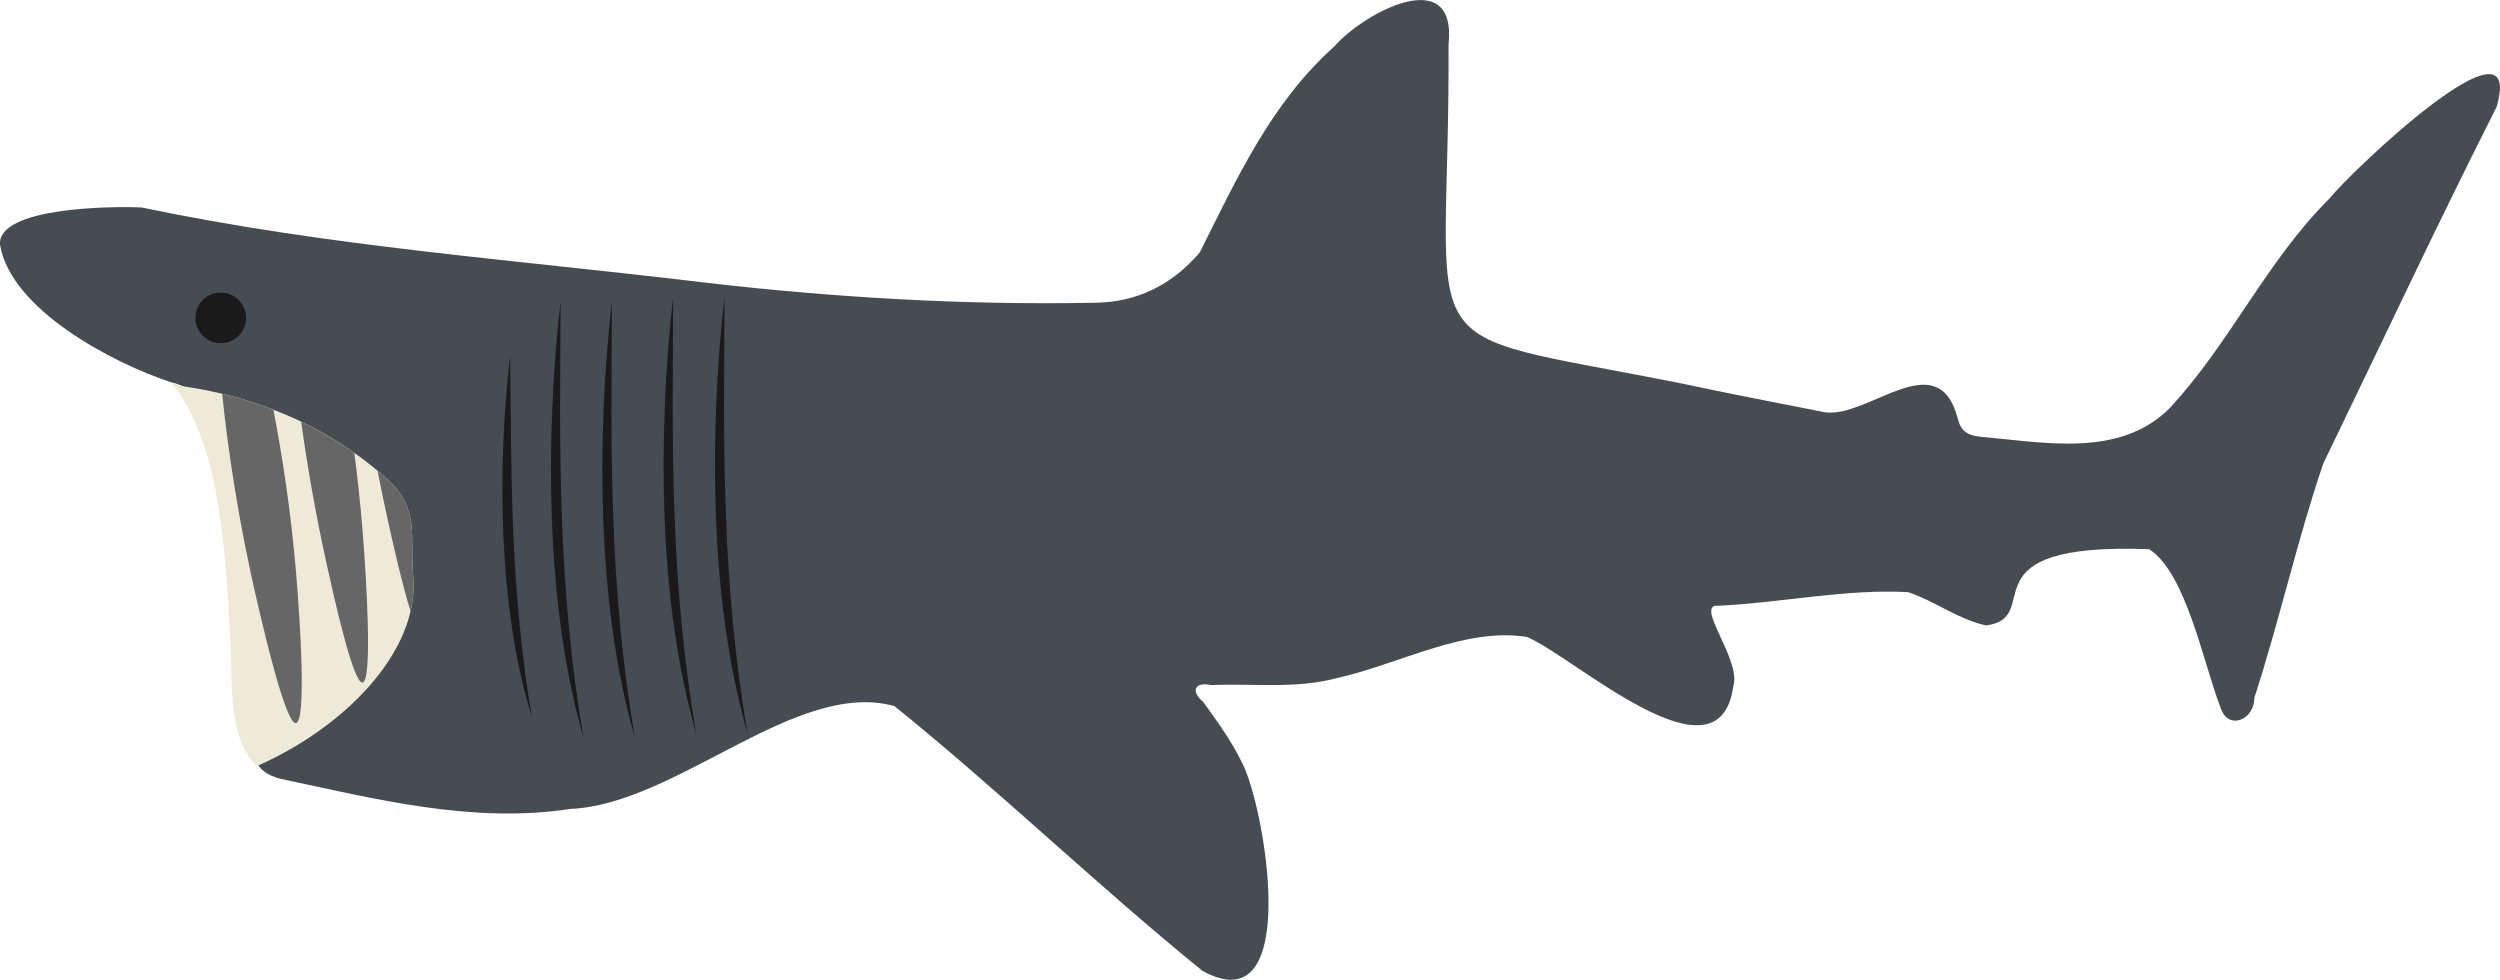 <?xml version="1.0" encoding="UTF-8"?>
<svg id="Layer_2" data-name="Layer 2" xmlns="http://www.w3.org/2000/svg" viewBox="0 0 493.58 193.45">
  <defs>
    <style>
      .cls-1 {
        fill: #eeead8;
      }

      .cls-2 {
        fill: #666;
      }

      .cls-3 {
        fill: #1a1a1a;
      }

      .cls-4 {
        fill: #464d52;
      }
    </style>
  </defs>
  <g id="SHARKS">
    <g id="Basking_Shark">
      <path id="body" class="cls-4" d="m285.99,8.81c.3,64.01-9.92,55.79,45.94,66.88,9.45,2.03,18.95,3.85,28.44,5.72,8.58,1.11,22.15-13.52,26.11,1.05.61,2.64,1.89,3.46,4.42,3.76,12.57,1.1,27.67,4.28,37.52-5.7,11.82-12.72,19.1-29.04,31.52-41.36,4.03-5.1,38.8-38.26,32.98-18.07-11.79,23.3-22.86,46.97-34.25,70.47-5.15,15.16-8.64,30.99-13.6,46.26.05,4.33-5.33,6.56-6.71,1.73-3.3-8.4-6.71-26.44-14.05-31.12-37.4-1.37-20.29,13.54-32.2,15.05-5.52-1.2-10.07-4.79-15.37-6.57-12.26-.67-24.97,2.08-37.37,2.68-5.12-.57,4.47,10.59,2.85,15.85-2.79,20.55-31.49-5.84-40.75-9.68-12.22-1.98-25.26,5.38-37.31,8.06-8.13,2.25-16.72,1.08-25.05,1.44-3.29-.71-4.08,1.23-1.55,3.33,2.78,3.86,5.57,7.69,7.67,12.01,4.54,8.67,11.98,52.04-7.84,41.07-20.76-16.85-39.99-35.46-60.79-52.26-19.37-5.4-43,19.4-63.99,20.3-19.32,2.96-38.53-1.97-57.31-5.97-10.79-2.78-1.84-14.84,1.36-20.65,7.68-13.11-7.26-54.11-22.77-57.58C22.11,71.66,2.11,61.04,0,48.32c-.52-7.48,22.35-7.63,27.97-7.36,36.67,7.7,73.84,10.33,111.02,14.81,25.59,2.97,51.34,4.5,77.1,4,8.42-.07,15.34-3.56,20.77-9.91,7.3-14.55,14.1-29.55,26.56-40.67,5.74-6.62,24.29-16.66,22.57-.37Z"/>
      <path id="mouth" class="cls-1" d="m76.08,94.26c-14.79-13.12-31.42-16.78-40-18,0,0-1.08-.36-2.18-.73,9.68,12.23,10.68,33.23,11.68,53.23.27,5.47-.62,17.05,5.14,22.49,17.26-7.58,32.16-22.64,30.86-37.49-.72-8.23,1.49-13.31-5.5-19.5Z"/>
      <g id="inner_mouth" data-name="inner mouth">
        <path class="cls-2" d="m43.86,77.74s0,0,0,0c1.08,10.38,3.09,24.86,7.14,42.02,1.47,6.25,5.48,23.25,7.43,23,2.09-.27.85-20.13,0-30-1.06-12.29-2.74-23.03-4.46-31.87-3.62-1.4-7.04-2.41-10.09-3.14,0,0-.01,0-.02,0Z"/>
        <path class="cls-2" d="m64.58,111.76c1.39,6.25,5.16,23.26,7,23,1.97-.27.8-20.13,0-30-.44-5.43-1-10.54-1.62-15.34-3.52-2.48-7.06-4.51-10.5-6.16,1.14,8.25,2.76,17.85,5.12,28.5Z"/>
        <path class="cls-2" d="m76.58,102.76c.89,4.02,2.77,12.46,4.48,17.93.53-2.29.72-4.61.52-6.93-.72-8.23,1.49-13.31-5.5-19.5-.51-.45-1.02-.86-1.53-1.29.61,3.15,1.28,6.42,2.03,9.79Z"/>
      </g>
      <g id="gills">
        <path class="cls-3" d="m115.21,145.76c-1.97-6.96-3.41-14.08-4.39-21.26-1.01-7.18-1.57-14.42-1.86-21.66-.25-7.24-.24-14.49.06-21.72.27-7.23.85-14.45,1.65-21.63l-.09,21.67c.02,7.21.09,14.42.38,21.61.51,14.39,1.83,28.73,4.25,42.99Z"/>
        <path class="cls-3" d="m125.35,145.71c-1.97-6.96-3.41-14.08-4.39-21.26-1.01-7.18-1.57-14.42-1.86-21.66-.25-7.24-.24-14.49.06-21.72.27-7.23.85-14.45,1.65-21.63l-.09,21.67c.02,7.21.09,14.42.38,21.61.51,14.39,1.83,28.73,4.25,42.99Z"/>
        <path class="cls-3" d="m137.44,144.83c-1.97-6.96-3.41-14.08-4.39-21.26-1.01-7.18-1.57-14.42-1.86-21.66-.25-7.24-.24-14.49.06-21.72.27-7.23.85-14.45,1.65-21.63l-.09,21.67c.02,7.21.09,14.42.38,21.61.51,14.39,1.83,28.73,4.25,42.99Z"/>
        <path class="cls-3" d="m147.58,144.79c-1.97-6.96-3.41-14.08-4.39-21.26-1.01-7.18-1.57-14.42-1.86-21.66-.25-7.24-.24-14.49.06-21.72.27-7.23.85-14.45,1.65-21.63l-.09,21.67c.02,7.21.09,14.42.38,21.61.51,14.39,1.83,28.73,4.25,42.99Z"/>
        <path class="cls-3" d="m104.99,141.52c-1.75-5.73-3.03-11.61-3.9-17.55-.9-5.94-1.42-11.93-1.7-17.92-.25-6-.27-12-.04-17.98.21-5.99.68-11.96,1.38-17.91l.18,17.93c.08,5.97.19,11.93.47,17.88.5,11.9,1.64,23.75,3.61,35.56Z"/>
      </g>
      <circle id="eye" class="cls-3" cx="43.58" cy="62.76" r="5"/>
    </g>
  </g>
</svg>